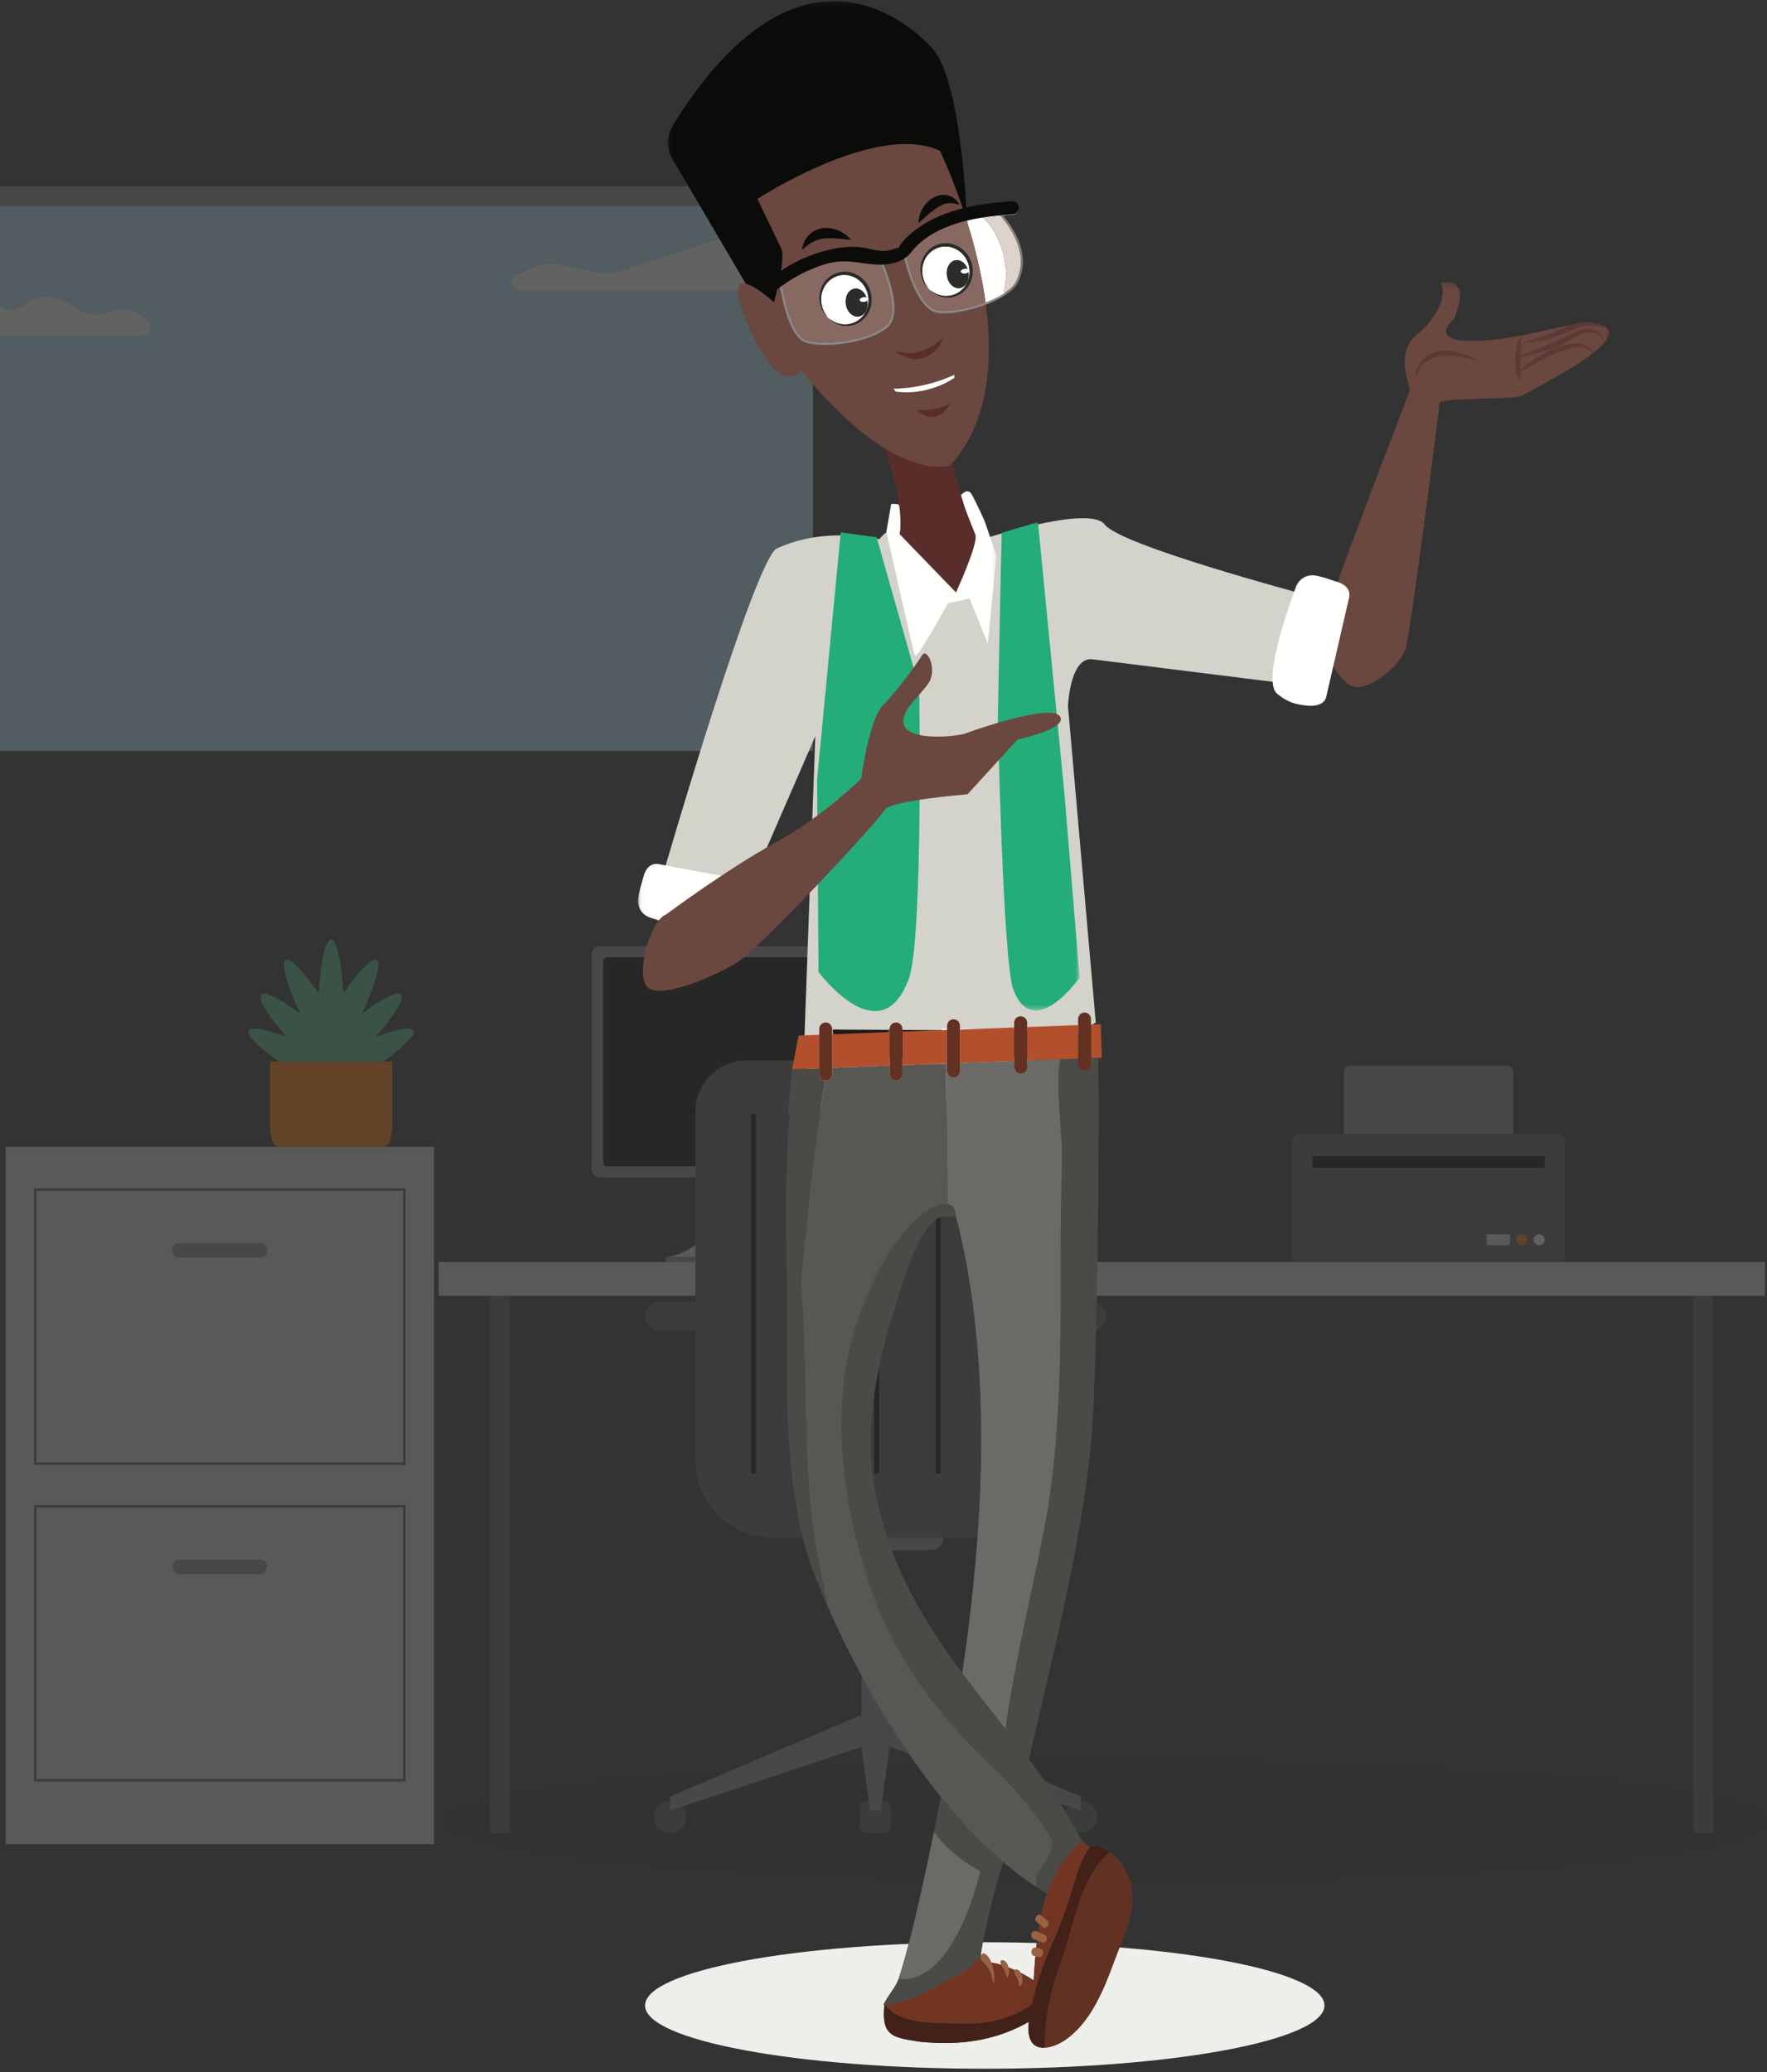 <svg xmlns="http://www.w3.org/2000/svg" xmlns:xlink="http://www.w3.org/1999/xlink" width="313" height="367" viewBox="0 0 313 367">
    <rect x="0" y="0" width="313" height="367" fill="#333333" stroke="none"/>
    <defs>
        <path id="a" d="M.29.21h145.793v312.72H.29z"/>
        <path id="c" d="M.022.03h78.22v86.507H.023z"/>
        <path id="e" d="M.103.211h58.204V116.26H.103z"/>
    </defs>
    <g fill="none" fill-rule="evenodd">
        <g opacity=".231" style="mix-blend-mode:luminosity">
            <path fill="#000" d="M196 333c-64.618 0-117-4.701-117-10.5S131.382 312 196 312c64.616 0 117 4.701 117 10.5S260.616 333 196 333" opacity=".083"/>
            <path fill="#B5E8F7" d="M0 133h144V36.448H0z"/>
            <path fill="#8F8F8F" d="M0 36.448h144V33H0z"/>
            <path fill="#FFF" d="M144 51.39H91.865c-1.374 0-1.786-1.928-.54-2.525l2.677-1.284a8.716 8.716 0 0 1 5.757-.634l5.405 1.262a8.701 8.701 0 0 0 4.671-.2l16.897-5.488c2.628-.854 5.496.005 7.274 2.178l1.44 1.76c1.045 1.277 2.754 1.741 4.274 1.16l4.28-1.637v5.409zM0 59.437h25.199c1.3 0 1.99-1.429 1.129-2.335l-.52-.546c-1.624-1.708-4.248-2.245-6.492-1.328a6.01 6.01 0 0 1-5.183-.313l-2.88-1.619a6 6 0 0 0-5.945.065L3.435 54.47a3.142 3.142 0 0 1-3.434-.168H0v5.135z"/>
            <g>
                <path fill="#D6D6D6" d="M77.69 229.504h234.942v-6.005H77.69z"/>
                <path fill="#595959" d="M86.797 324.623h3.523v-95.12h-3.523zM300.003 324.623h3.523v-95.12h-3.523z"/>
                <path fill="#D6D6D6" d="M138.694 207.559c0 14.497 10.336 15.07 10.336 15.07h-31.095s10.336-.573 10.336-15.07h10.423z"/>
                <path fill="#8F8F8F" d="M160.679 208.52h-54.393c-.822 0-1.49-.663-1.49-1.48v-37.98c0-.816.668-1.479 1.49-1.479h54.393c.822 0 1.489.663 1.489 1.48v37.98c0 .816-.667 1.478-1.49 1.478"/>
                <path fill="#000" d="M159.43 206.565h-51.895a.671.671 0 0 1-.674-.669v-35.692c0-.37.302-.669.674-.669h51.895c.372 0 .674.3.674.67v35.691c0 .37-.302.67-.674.67"/>
                <path fill="#8F8F8F" d="M117.935 223.514h31.095v-.884h-31.095z"/>
                <path fill="#595959" d="M277.184 223.499h-48.266v-21.404c0-.703.574-1.271 1.28-1.271h45.706c.707 0 1.28.568 1.28 1.271v21.404z"/>
                <path fill="#000" d="M232.486 206.832h41.13v-2.084h-41.13z"/>
                <path fill="#D6D6D6" d="M263.31 220.532h4.14v-1.935h-4.14z"/>
                <path fill="#FF7900" d="M268.585 219.565c0 .534.436.967.974.967a.97.97 0 0 0 .975-.967.97.97 0 0 0-.975-.968.971.971 0 0 0-.974.968"/>
                <path fill="#FFF" d="M271.668 219.565a.97.97 0 0 0 .974.967.97.97 0 0 0 .974-.967.97.97 0 0 0-.974-.968.97.97 0 0 0-.974.968"/>
                <path fill="#8F8F8F" d="M268.027 200.824h-29.951v-11.01c0-.604.494-1.094 1.102-1.094h27.747c.608 0 1.102.49 1.102 1.094v11.01z"/>
                <path fill="#595959" d="M156.634 324.623h-3.12c-.634 0-1.147-.51-1.147-1.138v-3.329c0-.629.513-1.138 1.147-1.138h3.12c.633 0 1.147.51 1.147 1.138v3.329c0 .629-.514 1.138-1.147 1.138"/>
                <path fill="#8F8F8F" d="M152.58 309.418h4.986V268.74h-4.985z"/>
                <path fill="#8F8F8F" d="M164.806 274.542h-19.464c-1.29 0-2.343-1.047-2.343-2.326 0-1.28 1.054-2.327 2.343-2.327h19.464a2.34 2.34 0 0 1 2.343 2.327 2.34 2.34 0 0 1-2.343 2.326"/>
                <path fill="#595959" d="M121.544 321.782c0 1.57-1.28 2.842-2.861 2.842a2.851 2.851 0 0 1-2.862-2.842 2.852 2.852 0 0 1 2.862-2.84 2.851 2.851 0 0 1 2.861 2.84M116.844 235.711h12.68c1.446 0 2.63-1.175 2.63-2.61 0-1.437-1.184-2.612-2.63-2.612h-12.68c-1.447 0-2.63 1.175-2.63 2.611 0 1.436 1.183 2.611 2.63 2.611M180.624 235.711h12.68c1.446 0 2.63-1.175 2.63-2.61 0-1.437-1.184-2.612-2.63-2.612h-12.68c-1.447 0-2.63 1.175-2.63 2.611 0 1.436 1.183 2.611 2.63 2.611"/>
                <path fill="#595959" d="M173.198 272.393H136.95c-7.603 0-13.767-6.119-13.767-13.667v-61.838c0-5.032 4.11-9.111 9.178-9.111h45.425c5.07 0 9.178 4.079 9.178 9.11v61.839c0 7.548-6.163 13.667-13.766 13.667"/>
                <path fill="#8F8F8F" d="M152.581 303.721l-33.898 14.464v2.478l33.898-11.245z"/>
                <path fill="#595959" d="M188.603 321.782a2.851 2.851 0 0 0 2.862 2.842 2.851 2.851 0 0 0 2.861-2.842 2.852 2.852 0 0 0-2.861-2.84 2.852 2.852 0 0 0-2.862 2.84"/>
                <path fill="#8F8F8F" d="M157.566 303.721l33.899 14.464v2.478l-33.899-11.245z"/>
                <path fill="#8F8F8F" d="M152.581 309.418l1.543 11.245h1.899l1.544-11.245z"/>
                <path fill="#000" d="M133.476 261.004c-.237 0-.428-.097-.428-.216v-63.34c0-.12.191-.217.428-.217s.429.096.429.216v63.341c0 .119-.192.216-.429.216M144.38 261.004c-.236 0-.428-.097-.428-.216v-63.34c0-.12.192-.217.429-.217.236 0 .428.096.428.216v63.341c0 .119-.192.216-.428.216M155.285 261.004c-.237 0-.428-.097-.428-.216v-63.34c0-.12.191-.217.428-.217s.428.096.428.216v63.341c0 .119-.191.216-.428.216M166.19 261.004c-.238 0-.43-.097-.43-.216v-63.34c0-.12.192-.217.43-.217.236 0 .428.096.428.216v63.341c0 .119-.192.216-.429.216M177.093 261.004c-.237 0-.428-.097-.428-.216v-63.34c0-.12.191-.217.428-.217s.428.096.428.216v63.341c0 .119-.191.216-.428.216"/>
            </g>
            <g>
                <path fill="#D6D6D6" d="M1.009 326.625h75.868V203.11H1.01z"/>
                <path fill="#595959" d="M6.472 259.002h64.943v-48.087H6.472v48.087zm-.447.447h65.836v-48.981H6.025v48.981z"/>
                <path fill="#8F8F8F" d="M46.055 222.74H31.816c-.714 0-1.3-.586-1.3-1.302 0-.716.586-1.302 1.3-1.302h14.239c.715 0 1.3.586 1.3 1.302 0 .716-.585 1.302-1.3 1.302"/>
                <path fill="#595959" d="M6.472 315.071h64.943v-48.088H6.472v48.088zm-.447.447h65.836v-48.982H6.025v48.982z"/>
                <path fill="#8F8F8F" d="M46.055 278.809H31.816c-.714 0-1.3-.586-1.3-1.302 0-.716.586-1.302 1.3-1.302h14.239c.715 0 1.3.586 1.3 1.302 0 .716-.585 1.302-1.3 1.302"/>
                <path fill="#FF7900" d="M47.815 188.002v11.025c0 1.118.17 2.195.484 3.21.162.523.658.873 1.205.873h18.28c.547 0 1.042-.35 1.204-.874.315-1.014.485-2.091.485-3.209v-11.025H47.815z"/>
                <path fill="#50BE87" d="M67.903 188.002c2.82-1.994 5.612-4.382 5.408-5.376-.21-1.017-3.462-.222-6.764 1.013 2.486-2.832 5.088-6.387 4.582-7.396-.513-1.02-3.964.996-7.033 3.275 1.727-3.671 3.56-8.608 2.703-9.449-.82-.807-3.71 2.572-5.98 5.84-.193-4.187-1-9.5-2.175-9.495-1.175-.005-1.982 5.308-2.175 9.495-2.27-3.268-5.16-6.647-5.981-5.84-.855.84.977 5.778 2.704 9.449-3.07-2.28-6.52-4.296-7.033-3.275-.506 1.01 2.095 4.564 4.582 7.396-3.302-1.235-6.555-2.03-6.764-1.013-.204.994 2.587 3.382 5.408 5.376h18.518z"/>
            </g>
        </g>
        <path fill="#EEEEEA" d="M174.435 366.384c-33.235 0-60.177-5.015-60.177-11.202 0-6.186 26.942-11.2 60.177-11.2s60.177 5.014 60.177 11.2c0 6.187-26.942 11.202-60.177 11.202"/>
        <g transform="translate(138.985 49.742)">
            <mask id="b" fill="#fff">
                <use xlink:href="#a"/>
            </mask>
            <path fill="#4A4A47" d="M45.63 291.478a3.915 3.915 0 0 0-.5-.465c-.082.467-.157.937-.226 1.41.354.14.656.296 1.087.466.78.311.444 1.73-.346 1.419-.297-.118-.62-.266-.935-.4-.053.44-.103.88-.148 1.324l.05.025c.23.042.458.083.686.146.807.232.465 1.651-.346 1.419a5.933 5.933 0 0 0-.528-.117 175.302 175.302 0 0 0-.235 3.103c-.034.402-.055.796-.083 1.198a17.13 17.13 0 0 0-1.13-.725c-.034-.016-.075-.04-.11-.055-.34-.205-.687-.386-1.033-.552v-.007c-.2-.355-.499-.607-.908-.576a.17.17 0 0 0-.152.087 13.143 13.143 0 0 0-1.13-.473h-.013a.524.524 0 0 0-.028-.142c-.153-.56-.61-1.253-1.178-1.111-.104.031-.153.134-.166.26-.014.205.055.378.152.552-.333-.103-.63-.19-.887-.26a27.837 27.837 0 0 1-.922-.166c-.235-.615-.568-1.143-1.047-1.481-.443-.323-.859.118-.859.583h-.007c.603-4.8 2.273-10.915 3.985-16.974a53.76 53.76 0 0 0 4.775 3.695c.36.26.72.497 1.102.733.63.426 1.289.828 1.933 1.206a32.406 32.406 0 0 0-1.06 3.89c.424.285.772.55 1.123.948.589.674-.326 1.715-.915 1.04zm-14.164-44.894c-6.93-9.315-12.966-19.236-15.565-32.617-1.621-9.937 0-20.229 2.91-29.796 1.518-4.483 4.166-16.083 8.76-18.416h.014a7.706 7.706 0 0 1 2.827.07c4.769 18.717 5.163 39.884 3.597 58.804-.575 7.274-1.455 14.626-2.543 21.955zm29.39 35.982c-.617-1.616-1.781-3.247-3.195-4.263-1.15-.867-2.453-1.324-3.749-1.072l-.015.016c-.382-.326-.942-.624-1.198-1.01-.312-.448-.61-.921-.887-1.41-.658-1.111-1.247-2.308-1.947-3.483a119.097 119.097 0 0 0-3.562-5.327c-.991-1.41-2.017-2.79-3.042-4.161 1.885-8.259 3.894-16.604 5.731-24.957 2.384-10.828 4.428-21.687 5.398-32.499.943-11.742 1.435-55.013 1.15-66.793l.638-.016a543.764 543.764 0 0 0-.194-5.927l-1.712.056v-.883c0-1.67-2.286-1.67-2.286 0v.977l-2.994.11-6.036.229v-.859a1.152 1.152 0 0 0-2.294 0v.937l-5.357.198-4.241.165v-.551c0-1.68-2.287-1.68-2.287 0v.622l-5.1.19-2.8.101v-.354c0-1.678-2.287-1.678-2.287 0v.442l-2.017.07-5.488.229-2.585.087h-.083v-.828c0-1.678-2.287-1.678-2.287 0v.922l-3.645.142a514.07 514.07 0 0 1-1.158 5.958c-.242 2.592-.485 5.177-.734 7.77l.367.039c-1.005 10.402-.582 22.301-.582 32.325 0 6.998-.132 14.997.256 22.964.479 9.614 1.733 19.22 4.914 27.061a141.249 141.249 0 0 0 2.093 4.98 155.11 155.11 0 0 0 2.924 6.304c4.622 9.418 10.457 19.142 17.138 27.424-.402 2.073-.818 4.13-1.247 6.179a569.534 569.534 0 0 1-1.99 9.37c-1.233 5.602-2.55 11.323-4.268 16.658-.478 1.521-2.107 3.224-2.682 4.665.054-.004.11-.015.165-.02l-.006.06c-.596 5.611 1.664 5.745 6.542 6.486 5.926.543 12.419.165 18.863-3.46.07-.032.132-.07.18-.102-.006.118-.02.22-.034.339-.284 3.294 1.088 4.373 2.862 4.255 1.2-.063 2.592-.662 3.777-1.49 4.359-3.112 6.632-8.644 8.573-13.98 1.773-4.767 4.531-9.74 2.418-14.885z" mask="url(#b)"/>
            <path fill="#6A473F" d="M120.848 10.637c10.539.198 19.904-4.62 24.245-2.654 5.422 2.455-13.106 11.487-14.632 12.435-.957.594-14.396.273-14.447 1.176-.05.903-5.047 40.193-5.97 43.416-.923 3.222-6.725 7.831-9.403 6.822-2.678-1.01-5.657-6.763-5.365-10.113.293-3.349 15.127-41.155 15.408-42.218.281-1.064-2.865-6.614 1.423-10.087 1.834-1.485 5.522-5.54 4.157-9.09 0 0 5.425-1.451 2.477 6.04-.265.673-.961.944-1.365 1.778-.895 1.848 1.378 2.456 3.472 2.495" mask="url(#b)"/>
        </g>
        <path fill="#5D3835" d="M261.846 63.853l-1.118-.252c-.71-.16-1.72-.408-2.926-.55-1.201-.143-2.62-.127-4 .403-.681.264-1.347.65-1.882 1.215-.534.554-.956 1.283-1.027 2.12 0 0-.027-.09-.048-.272a2.747 2.747 0 0 1 .03-.81c.115-.694.594-1.729 1.673-2.507 1.057-.785 2.643-1.243 4.325-1.08 1.686.15 3.355.852 4.973 1.733M282.228 62.931s-.03-.118-.13-.314a1.963 1.963 0 0 0-.624-.693 2.59 2.59 0 0 0-1.345-.461c-.559-.043-1.2.06-1.905.248a23.803 23.803 0 0 0-4.694 1.799c-.831.413-1.635.917-2.507 1.436-.867.506-1.849.993-2.9 1.078l.317-.122c.205-.084.498-.223.85-.433.717-.407 1.58-1.187 2.8-2.062a15.128 15.128 0 0 1 4.742-2.186c.944-.23 1.97-.486 3.09-.35.55.071 1.11.28 1.541.647.433.356.746.878.765 1.413"/>
        <path fill="#5D3835" d="M284.025 60.59c-.022.026.018-.604-.684-1.173-.338-.276-.848-.505-1.447-.567-.59-.062-1.277.108-1.982.432-.71.318-1.442.804-2.3 1.256-.852.453-1.786.86-2.774 1.208-1.975.709-4.141 1.195-6.323 1.683 0 0 .452-.228 1.285-.585.832-.361 2.052-.836 3.533-1.418 1.49-.586 3.192-1.288 5.023-2.295.934-.472 2.048-1.004 3.31-.876.616.076 1.205.33 1.665.742.462.4.767 1.01.694 1.593"/>
        <path fill="#5D3835" d="M284.792 58.44l-.302-.183a4.547 4.547 0 0 0-.91-.376c-.807-.244-2.045-.322-3.45.038-1.417.34-2.97 1.145-4.81 1.797-1.855.641-3.912.93-5.971 1.093 0 0 .442-.156 1.24-.406.797-.254 1.955-.59 3.328-1.074a34.812 34.812 0 0 0 2.203-.88c.79-.337 1.648-.71 2.604-.998.948-.29 2.026-.472 3.115-.36 1.081.103 2.207.532 2.953 1.349"/>
        <path fill="#5D3835" d="M269.418 67.644l-.1-.163a4.275 4.275 0 0 1-.259-.478 6.733 6.733 0 0 1-.552-1.876c-.118-.804-.122-1.757.012-2.75a14.64 14.64 0 0 1 .288-1.512c.051-.236.142-.578.32-.815.09-.125.199-.246.35-.329a.48.48 0 0 1 .49.006c.001.005-.075-.02-.197.013-.124.034-.244.16-.309.352-.068.192-.101.429-.081.713.01.307.013.655.008 1.034-.007.76-.055 1.645-.088 2.61-.028.968-.053 2.017.118 3.195"/>
        <path fill="#D3D3CC" d="M173.117 95.79s19.817-6.577 22.564-2.896c2.745 3.682 35.178 12.316 35.178 12.316l-2.972 15.85-34.34-4.293c-3.2-.4-4.15 5.018-4.372 8.235l4.928 56.088-45.053 27.252-6.69-20.716 2.058-57.244-11.6 26.682-15.046-3.291s15.941-54.858 19.847-56.644c6.322-2.893 12.864-2.592 18.156-1.637 0 0 1.082-1.379 1.557-1.28 4.594.963 7.941 3.835 9.118 3.566 2.591-.593 6.667-1.989 6.667-1.989"/>
        <path fill="#1C1A19" d="M185.43 182.557l-37.923-.218.358 4.774 37.134.103.431-4.659"/>
        <path fill="#FFFFFE" d="M175.295 187.35l-8.13-.057a.461.461 0 0 1-.458-.464l.03-4.211a.46.46 0 0 1 .463-.457l8.13.056c.255.002.46.21.459.464l-.03 4.211a.461.461 0 0 1-.464.458"/>
        <path fill="#525350" d="M182.88 187.327l-1.663-.012.034-4.807 1.662.012-.033 4.807M158.945 187.149l-1.663-.012.034-4.806 1.663.011-.034 4.807"/>
        <path fill="#24AC79" d="M148.924 94.285l-4.19 43.831.259 34.025s10.897 14.695 15.974 1.266c2.597-6.871 1.849-51.673 1.849-51.673l-7.533-26.58-6.36-.87"/>
        <g transform="translate(113 92.431)">
            <mask id="d" fill="#fff">
                <use xlink:href="#c"/>
            </mask>
            <path fill="#24AC79" d="M64.44 1.946l-.154 6.375-.536 26.48s.906 43.264 2.751 48.046c3.633 9.411 11.742-2.146 11.742-2.146l-2.729-32.93L70.858.03l-6.419 1.915" mask="url(#d)"/>
            <path fill="#FFFFFE" d="M3.832 60.636l17.631 3.291c1.364.301 1.725 1.897 1.646 3.292-.11 1.93-.408 3.47-1.88 5.407-1.98 2.604-13.793-.84-19.066-2.542a3.12 3.12 0 0 1-2.117-3.5c.269-1.553.532-2.272.965-3.832.405-1.461 1.34-2.442 2.821-2.116" mask="url(#d)"/>
        </g>
        <path fill="#FFFFFE" d="M238.94 105.988l-4.03 17.477c-.358 1.35-1.967 1.644-3.357 1.506-1.923-.192-3.45-.554-5.323-2.107-2.519-2.087 1.419-13.745 3.34-18.941a3.12 3.12 0 0 1 3.587-1.968c1.54.334 2.247.627 3.788 1.125 1.443.467 2.384 1.442 1.995 2.908"/>
        <g transform="translate(118.197)">
            <mask id="f" fill="#fff">
                <use xlink:href="#e"/>
            </mask>
            <path fill="#FFFFFE" d="M38.815 94.165l.851-4.896s1.357-.206 1.627.425 9.844 15.228 9.844 15.228 3.644-9.271 3.416-10.263l-2.681-6.782s1.234-1.684 2.021-.365c.788 1.32 2.327 4.779 2.327 4.779l2.087 6.131-1.534 15.524-3.214-7.927-3.796.786s-5.6 10.056-5.869 9.425c-.27-.631-5.08-22.065-5.08-22.065" mask="url(#f)"/>
            <path fill="#0B0B09" d="M53.182 41.63s-.61-26.993-6.32-33.152C41.305 2.483 22.255-12.174.94 22.298a5.627 5.627 0 0 0-.055 5.813l19.428 33.016 32.87-19.497" mask="url(#f)"/>
        </g>
        <path fill="#592E2A" d="M167.567 77.357s2.922 12.988 5.183 17.302c.705 1.345-3.416 10.263-3.416 10.263l-9.99-10.329s1.443-5.3-4.166-19.284c0 0 8.1 12.275 12.39 2.048"/>
        <path fill="#6A473F" d="M166.51 26.713s18.171 37.642 1.847 55.715c0 0-9.896 3.603-26.459-16.887 0 0-3.723 5.907-9.715-8.756-5.127-12.544 4.914-3.255 4.914-3.255s2.172-7.614 1.296-9.493c-.877-1.88-4.239-8.805-4.239-8.805s21.158-13.792 32.355-8.52"/>
        <path fill="#0B0B09" d="M169.965 36.258s-.314-.062-.78-.19c-.234-.063-.53-.053-.825-.103-.31.037-.63.026-.958.14-1.302.316-2.82 1.756-4.706 3.406 0 0-.02-.302.08-.823a5.7 5.7 0 0 1 .83-2.048c.512-.766 1.354-1.694 2.74-2.023.173-.034.347-.064.522-.089.175-.021.364.004.544.012.366 0 .72.14 1.055.273.334.133.61.394.88.603.238.265.44.559.618.842M142.055 44.263s.044-.32.198-.896a4.274 4.274 0 0 1 1.439-2.105c.876-.725 2.31-1.066 3.627-.8 1.324.249 2.544.976 3.437 2.022l-.867-.09c-.536-.053-1.283-.137-2.12-.179-.845-.037-1.744-.028-2.65.2-.245.026-.447.161-.705.23-.242.097-.471.247-.75.37-.233.179-.507.347-.784.548-.249.222-.523.453-.825.7"/>
        <path fill="#592E2A" d="M167.129 59.713s-3.14 3.445-7.301 2.71c-2.871-.508 1.025 1.04 1.888 1.147 1.659.207 4.354-.746 5.413-3.857"/>
        <path fill="#FFFFFE" d="M164.575 51.239a4.772 4.772 0 0 1-1.248-2.248c-.599-2.477.833-4.94 3.197-5.502 2.365-.561 4.767.992 5.365 3.468.598 2.478-.833 4.94-3.198 5.502-1.519.361-3.054-.151-4.116-1.22"/>
        <path fill="#0B0B09" d="M164.609 51.206s.154.153.481.39c.327.232.845.544 1.574.713a4.072 4.072 0 0 0 2.603-.248c.933-.403 1.817-1.268 2.23-2.453.42-1.17.32-2.648-.428-3.869-.726-1.219-2.165-2.13-3.731-2.073-1.567.016-3.104 1.11-3.683 2.698-.609 1.567-.261 3.53.954 4.842 0 0-.156-.127-.406-.416a4.666 4.666 0 0 1-.843-1.447 4.917 4.917 0 0 1-.182-2.662c.223-1.028.86-2.184 2.028-2.914 1.144-.724 2.821-.941 4.284-.226.733.333 1.38.894 1.883 1.58.48.7.824 1.536.898 2.429a4.877 4.877 0 0 1-.483 2.655c-.417.826-1.09 1.553-1.94 1.987-.84.45-1.845.594-2.787.411a4.45 4.45 0 0 1-2.452-1.397"/>
        <path fill="#0B0B09" d="M167.735 48.82c.192 1.365 1.203 2.353 2.259 2.206 1.055-.146 1.755-1.372 1.563-2.736-.192-1.365-1.203-2.353-2.258-2.207-1.056.147-1.756 1.372-1.564 2.737"/>
        <path fill="#FFFFFE" d="M170.202 48.118c.032.222.389.356.797.3.41-.057.716-.283.684-.506-.031-.222-.388-.356-.797-.3-.409.057-.715.283-.684.506M146.67 56.274a4.768 4.768 0 0 1-1.25-2.248c-.598-2.477.834-4.94 3.198-5.502 2.364-.561 4.766.992 5.365 3.469.598 2.477-.834 4.94-3.198 5.502-1.52.36-3.054-.152-4.116-1.221"/>
        <path fill="#0B0B09" d="M146.702 56.24s.155.154.482.391c.327.232.845.545 1.573.713a4.07 4.07 0 0 0 2.603-.248c.934-.403 1.818-1.268 2.231-2.452.42-1.17.32-2.649-.428-3.87-.727-1.219-2.166-2.13-3.732-2.072-1.566.016-3.103 1.11-3.683 2.698-.609 1.567-.26 3.53.954 4.84 0 0-.156-.126-.406-.415a4.662 4.662 0 0 1-.842-1.447 4.917 4.917 0 0 1-.183-2.662c.224-1.028.86-2.184 2.029-2.913 1.144-.724 2.82-.942 4.283-.227.734.333 1.38.894 1.884 1.58.48.701.823 1.537.897 2.429a4.872 4.872 0 0 1-.482 2.655c-.418.826-1.09 1.554-1.94 1.987-.841.45-1.845.594-2.787.412a4.45 4.45 0 0 1-2.453-1.398"/>
        <path fill="#0B0B09" d="M149.829 53.855c.192 1.365 1.203 2.353 2.258 2.206 1.056-.146 1.756-1.371 1.564-2.736-.192-1.365-1.203-2.353-2.259-2.207-1.055.147-1.755 1.372-1.563 2.737"/>
        <path fill="#FFFFFE" d="M152.296 53.153c.031.222.388.356.797.3.409-.057.715-.283.684-.506-.032-.222-.388-.356-.797-.3-.41.057-.715.283-.684.506M169.026 66.389a27.141 27.141 0 0 1-8.305 2.303c-.944.099-1.768.143-2.457.154.03.036.058.075.089.11l.34.4c1.104.138 2.208.16 3.257.059a16.271 16.271 0 0 0 4.928-1.297c.872-.391 1.592-.811 2.184-1.205-.01-.175-.025-.35-.036-.524"/>
        <path fill="#592E2A" d="M168.654 71.242s-1.402 1.743-1.879 2.051a3.69 3.69 0 0 1-1.836.575c-.713.028-2.05-.698-2.648-1.19 0 0 4.367.093 6.363-1.436"/>
        <path fill="#7C7D7A" d="M138.16 49.774l-.183.024c0 .005.316 2.402 1.045 4.952.364 1.275.83 2.588 1.419 3.666.589 1.075 1.296 1.927 2.186 2.244.906.319 2.14.466 3.533.467 1.908 0 4.108-.281 6.123-.817 2.015-.536 3.844-1.322 5.013-2.362.87-.778 1.17-2 1.171-3.35 0-1.903-.598-4.096-1.191-5.823a32.335 32.335 0 0 0-1.19-2.986l-.027-.058-.057-.028c-.019-.01-1.874-.93-5-.93-3.2 0-7.728.968-12.952 4.851l-.088.066.015.108.184-.024.11.148c5.167-3.838 9.606-4.777 12.731-4.778 1.526 0 2.739.225 3.569.449.414.112.733.224.947.307.107.041.187.075.24.1l.06.027.018.008.083-.166-.168.079s.036.076.1.219a33.7 33.7 0 0 1 1.293 3.388c.506 1.583.953 3.445.952 5.042 0 1.302-.296 2.408-1.047 3.074-1.093.976-2.88 1.756-4.862 2.28-1.98.528-4.156.804-6.027.804-1.365 0-2.57-.148-3.41-.445-.742-.257-1.417-1.03-1.984-2.072-.851-1.558-1.461-3.687-1.853-5.419a41.14 41.14 0 0 1-.535-2.835 14.118 14.118 0 0 1-.033-.235l-.184.025.11.148-.11-.148M176.432 37.106l-.126.137.05.046a17.658 17.658 0 0 1 2.423 2.977c1.057 1.63 2.045 3.778 2.044 6.075a7.693 7.693 0 0 1-.883 3.591c-.345.669-1.046 1.343-1.974 1.964-2.785 1.87-7.594 3.257-10.774 3.253-.303 0-.591-.012-.86-.037-.958-.09-1.823-.742-2.58-1.71-1.133-1.448-1.995-3.573-2.566-5.331a34.522 34.522 0 0 1-.802-2.904c-.036-.158-.053-.243-.053-.243l-.182.037.16.095.01-.018c.247-.392 4.562-7.1 16.124-7.746l-.01-.186-.127.137.126-.137-.01-.185c-6.042.336-10.15 2.315-12.746 4.214-2.595 1.899-3.677 3.716-3.686 3.731l-.037.062.014.07c.002.006.51 2.5 1.542 5.054.517 1.277 1.163 2.57 1.951 3.58.788 1.006 1.726 1.742 2.836 1.849.283.027.583.04.896.04 2.187-.001 5.058-.623 7.584-1.603 1.262-.49 2.437-1.071 3.396-1.713.958-.643 1.704-1.345 2.097-2.101a8.066 8.066 0 0 0 .925-3.763c-.002-2.566-1.165-4.904-2.32-6.603-1.156-1.7-2.31-2.762-2.316-2.768l-.058-.054-.078.005.01.185"/>
        <path fill="#876961" d="M146.152 60.755c-1.361 0-2.563-.149-3.401-.445-.743-.257-1.418-1.03-1.985-2.072-.851-1.558-1.461-3.687-1.853-5.419a41.14 41.14 0 0 1-.431-2.186l-.001-.007c2.513-1.824 5.427-3.267 8.403-4.038a9.99 9.99 0 0 1 2.532-.303c1.118 0 2.217.146 3.306.292 1.09.147 2.169.293 3.246.293.062 0 .124 0 .186-.002a34 34 0 0 1 .99 2.687c.506 1.583.953 3.445.952 5.042 0 1.302-.296 2.408-1.047 3.074-1.093.976-2.88 1.756-4.862 2.28-1.98.527-4.154.804-6.025.804h-.01m1.302-3.846a4.358 4.358 0 0 0 1.701.73c.265.051.536.076.806.076.689 0 1.377-.165 1.98-.488.852-.433 1.523-1.16 1.94-1.987a4.872 4.872 0 0 0 .483-2.655c-.074-.892-.417-1.728-.897-2.429-.503-.686-1.15-1.247-1.884-1.58a4.363 4.363 0 0 0-1.922-.44c-.868 0-1.703.25-2.361.667-1.168.73-1.805 1.885-2.029 2.913a4.917 4.917 0 0 0 .183 2.662c.192.523.433.916.646 1.202a4.729 4.729 0 0 0 1.354 1.329"/>
        <path fill="#FFFFFE" d="M149.696 57.453a4.07 4.07 0 0 1-.939-.109 4.422 4.422 0 0 1-1.573-.713c-.327-.237-.482-.39-.482-.39.225.249.477.473.752.668a4.642 4.642 0 0 1-1.354-1.33c.07.093.136.175.196.246.25.29.406.416.406.416-1.215-1.312-1.563-3.274-.954-4.841.58-1.589 2.117-2.682 3.683-2.698.047-.002.093-.003.14-.003 1.511 0 2.887.893 3.592 2.075.748 1.221.847 2.7.428 3.87-.413 1.184-1.297 2.05-2.23 2.452a4.026 4.026 0 0 1-1.665.357m1.905-6.349c-.07 0-.139.005-.209.014-1.055.147-1.755 1.372-1.563 2.737.18 1.275 1.073 2.22 2.05 2.22.069 0 .138-.004.208-.014 1.056-.146 1.756-1.371 1.564-2.736a3.388 3.388 0 0 0-.014-.092c.1-.085.154-.186.14-.286-.017-.118-.125-.211-.285-.264-.339-.938-1.087-1.579-1.891-1.579"/>
        <path fill="#2B2C2A" d="M149.96 57.715c-.27 0-.54-.025-.805-.076a4.358 4.358 0 0 1-1.701-.73 4.544 4.544 0 0 1-.752-.668s.155.153.482.39c.327.232.845.545 1.573.713a4.07 4.07 0 0 0 2.603-.248c.934-.403 1.818-1.268 2.231-2.452.42-1.17.32-2.649-.428-3.87-.705-1.182-2.081-2.075-3.593-2.075-.046 0-.092 0-.139.003-1.566.016-3.103 1.11-3.683 2.698-.609 1.567-.26 3.53.954 4.84 0 0-.156-.126-.406-.415a4.697 4.697 0 0 1-.842-1.447 4.917 4.917 0 0 1-.183-2.662c.224-1.028.86-2.184 2.029-2.913a4.465 4.465 0 0 1 2.361-.666c.642 0 1.301.135 1.922.44.734.332 1.38.893 1.884 1.579.48.701.823 1.537.897 2.429a4.872 4.872 0 0 1-.482 2.655c-.418.826-1.09 1.554-1.94 1.987a4.216 4.216 0 0 1-1.981.488"/>
        <path fill="#2B2C2A" d="M151.879 56.076c-.977 0-1.87-.946-2.05-2.22-.192-1.366.508-2.59 1.563-2.738.07-.01.14-.014.209-.014.804 0 1.552.641 1.891 1.58a1.04 1.04 0 0 0-.327-.05c-.06 0-.122.005-.185.014-.41.056-.715.282-.684.505.027.188.285.313.612.313.06 0 .122-.004.185-.013.226-.032.42-.114.544-.22l.014.092c.192 1.365-.508 2.59-1.564 2.736-.07.01-.139.015-.208.015"/>
        <path fill="#FFFFFE" d="M152.908 53.466c-.327 0-.585-.125-.612-.313-.031-.223.275-.449.684-.505.063-.01.125-.013.185-.013.121 0 .233.017.327.048.16.053.268.146.285.264.014.1-.04.2-.14.286a1.083 1.083 0 0 1-.544.22 1.335 1.335 0 0 1-.185.013"/>
        <path fill="#92938F" d="M146.16 60.941c-1.379 0-2.599-.148-3.471-.455-2.623-.923-3.953-7.273-4.376-9.737l.168-.123v.007c.094.55.236 1.32.432 2.186.392 1.732 1.002 3.86 1.853 5.419.567 1.041 1.242 1.815 1.985 2.072.838.296 2.04.445 3.401.445h.01c1.87 0 4.045-.277 6.025-.803 1.982-.525 3.769-1.305 4.862-2.281.75-.666 1.047-1.772 1.047-3.074 0-1.597-.446-3.46-.952-5.042a34 34 0 0 0-.99-2.687c.066-.001.132-.002.199-.005 1.016 2.453 3.284 8.75.82 10.947-2.263 2.015-7.234 3.131-11.013 3.131"/>
        <path fill="#FFFFFE" d="M174.58 53.596c-.707-5.165-1.97-10.134-3.288-14.363l-.008-.178a36.035 36.035 0 0 1 2.728-.54 8.778 8.778 0 0 1 1.92 2.233c1.942 3.212 2.76 7.114 1.918 10.783.028.128.059.255.089.383-.94.627-2.105 1.199-3.36 1.682"/>
        <path fill="#2B2C2A" d="M171.31 39.296l-.071-.227.06-.014.011.24"/>
        <path fill="#876961" d="M167.205 55.15h-.013c-.303 0-.591-.013-.86-.038-.958-.09-1.823-.742-2.58-1.71-1.133-1.448-1.995-3.573-2.566-5.331a34.522 34.522 0 0 1-.706-2.492c.807-.637 1.271-1.474 2.154-2.284 2.375-2.18 5.414-3.456 8.605-4.23l.053.168c1.319 4.229 2.581 9.198 3.288 14.363-2.466.948-5.274 1.553-7.375 1.553m-1.847-3.277a4.355 4.355 0 0 0 2.51.808c.688 0 1.376-.165 1.98-.488.85-.434 1.523-1.16 1.94-1.987a4.877 4.877 0 0 0 .483-2.655c-.074-.893-.418-1.728-.898-2.43-.503-.685-1.15-1.246-1.883-1.579a4.361 4.361 0 0 0-1.922-.44c-.869 0-1.703.25-2.362.666-1.168.73-1.805 1.886-2.028 2.914a4.917 4.917 0 0 0 .182 2.662c.192.522.433.915.647 1.2a4.688 4.688 0 0 0 1.351 1.33"/>
        <path fill="#FFFFFE" d="M167.602 52.418c-.339 0-.656-.041-.938-.109a4.422 4.422 0 0 1-1.574-.713c-.327-.237-.481-.39-.481-.39.223.248.475.472.75.666a4.606 4.606 0 0 1-1.352-1.328c.069.093.135.174.196.246.25.29.406.416.406.416-1.215-1.312-1.563-3.275-.954-4.842.58-1.588 2.116-2.682 3.683-2.698a4.35 4.35 0 0 1 .138-.003c1.512 0 2.888.893 3.593 2.076.748 1.221.848 2.699.429 3.87-.414 1.184-1.298 2.05-2.231 2.452a4.026 4.026 0 0 1-1.665.357m1.905-6.35c-.07 0-.138.006-.208.015-1.056.147-1.756 1.372-1.564 2.737.18 1.275 1.073 2.22 2.05 2.22.07 0 .139-.004.209-.014 1.055-.146 1.755-1.372 1.563-2.736a2.48 2.48 0 0 0-.014-.092c.1-.086.154-.186.14-.286-.017-.118-.125-.211-.284-.264-.34-.938-1.088-1.58-1.892-1.58"/>
        <path fill="#2B2C2A" d="M167.867 52.68a4.355 4.355 0 0 1-2.509-.808 4.524 4.524 0 0 1-.75-.666s.155.153.482.39c.327.232.845.544 1.574.713a4.066 4.066 0 0 0 2.603-.248c.933-.403 1.817-1.268 2.23-2.453.42-1.17.32-2.648-.428-3.869-.705-1.183-2.08-2.076-3.593-2.076a4.35 4.35 0 0 0-.138.003c-1.567.016-3.104 1.11-3.683 2.698-.609 1.567-.261 3.53.954 4.842 0 0-.156-.127-.406-.416a4.705 4.705 0 0 1-.843-1.447 4.917 4.917 0 0 1-.182-2.662c.223-1.028.86-2.184 2.028-2.914a4.465 4.465 0 0 1 2.362-.665c.64 0 1.3.135 1.922.44.733.332 1.38.893 1.883 1.579.48.7.824 1.536.898 2.429a4.877 4.877 0 0 1-.483 2.655c-.417.826-1.09 1.553-1.94 1.987a4.216 4.216 0 0 1-1.98.488"/>
        <path fill="#2B2C2A" d="M169.785 51.04c-.977 0-1.87-.945-2.05-2.22-.192-1.365.508-2.59 1.564-2.737.07-.01.139-.014.208-.014.804 0 1.552.641 1.892 1.579a1.052 1.052 0 0 0-.327-.049c-.06 0-.123.005-.186.013-.409.057-.715.283-.684.506.027.187.286.313.612.313.06 0 .122-.005.185-.013.226-.032.42-.115.544-.22l.014.092c.192 1.364-.508 2.59-1.563 2.736-.07.01-.14.015-.209.015"/>
        <path fill="#FFFFFE" d="M170.814 48.43c-.326 0-.585-.125-.612-.312-.03-.223.275-.45.684-.506.063-.008.125-.013.186-.013.12 0 .232.018.327.049.159.053.267.146.284.264.014.1-.04.2-.14.286a1.083 1.083 0 0 1-.544.22 1.33 1.33 0 0 1-.185.013"/>
        <path fill="#92938F" d="M167.192 55.335c-.308 0-.602-.013-.878-.039-3.445-.325-5.43-7.284-5.995-9.596.055-.04.109-.08.161-.121.02.08.04.165.064.257.142.568.356 1.355.642 2.235.57 1.758 1.433 3.883 2.567 5.332.756.967 1.62 1.62 2.578 1.709.27.025.558.037.861.037h.013c2.1 0 4.91-.605 7.375-1.553 1.254-.483 2.42-1.055 3.359-1.682.015.065.03.13.043.194-2.84 1.867-7.593 3.227-10.79 3.227m13.76-8.043c.422-3.901-2.142-7.447-3.589-9.106l.08-.007c1.469 1.705 3.97 5.24 3.51 9.113"/>
        <path fill="#0B0B09" d="M137.27 51.56c2.764-2.263 6.147-4.073 9.614-4.972 2.008-.52 3.939-.266 5.838-.01 2.366.317 4.684.634 7.045-.546 1.306-.653 1.755-1.716 2.867-2.737 4.392-4.03 11.054-4.973 16.746-5.356 1.49-.1 1.377-2.392-.114-2.292-5.721.384-11.836 1.34-16.624 4.716-1.117.788-2.15 1.703-3.002 2.77-.207.258-.378.7-.628.912-.323.273-.05.104.154-.065.185-.154.313-.308-.125-.127-2.094.87-3.236.648-5.261.166-2.474-.588-5.196-.252-7.622.39-3.645.965-7.263 2.859-10.173 5.24-1.139.932.132 2.854 1.285 1.91"/>
        <path fill="#DED2CB" d="M177.67 38.158l-.07-.08a80.924 80.924 0 0 1 1.78-.139c.63-.042.974-.477 1.048-.957-.044.513-.39.999-1.058 1.044-.558.037-1.127.081-1.7.132"/>
        <path fill="#6E6864" d="M177.997 52.173l-.015-.065c.986-.648 1.742-1.356 2.123-2.09.474-.914.74-1.83.847-2.726a7.901 7.901 0 0 1-.857 2.812c-.378.728-1.125 1.428-2.098 2.07m-.554-13.995c-.023-.028-.047-.054-.07-.08l.228-.021.068.08-.226.02"/>
        <path fill="#DED2CC" d="M177.939 51.914l-.09-.383c.842-3.669.025-7.57-1.917-10.783a8.778 8.778 0 0 0-1.92-2.234c1.05-.167 2.1-.294 3.133-.394a18.306 18.306 0 0 1 1.634 2.146c1.057 1.63 2.045 3.778 2.044 6.075a7.693 7.693 0 0 1-.883 3.591c-.345.669-1.046 1.343-1.974 1.964l-.027.018"/>
        <path fill="#817B77" d="M177.982 52.108a12.068 12.068 0 0 0-.043-.194l.027-.018c.928-.62 1.629-1.295 1.974-1.964a7.693 7.693 0 0 0 .883-3.59c0-2.298-.987-4.445-2.044-6.076a18.306 18.306 0 0 0-1.634-2.146l.228-.022.07.08-.08.008c1.447 1.66 4.011 5.205 3.59 9.106a7.906 7.906 0 0 1-.848 2.726c-.381.734-1.137 1.442-2.123 2.09"/>
        <path fill="#0B0B09" d="M174.012 38.514a3.835 3.835 0 0 0-.045-.036c-.225-.69-.447-1.379-.663-2.067 1.985-.342 3.99-.546 5.952-.677.032-.003.063-.004.094-.004.758 0 1.13.645 1.078 1.252-.074.48-.418.915-1.048.957-.584.04-1.178.085-1.78.139l-.227.02-.228.022c-1.033.1-2.083.227-3.133.394"/>
        <path fill="#6A473F" d="M117.94 161.99s10.8-8.03 19.384-12.737c8.584-4.708 15.23-11.354 15.23-11.354s1.384-10.523 3.876-13.015c2.493-2.492 6.092-7.476 6.923-8.86.83-1.385 2.77 2.492 1.108 4.984s-5.538 5.261-4.154 7.753c1.385 2.492 9.415 1.662 10.8 1.108 1.384-.554 14.953-5.261 16.614-3.046 1.661 2.215-7.476 4.153-7.476 4.153l-8.862 9.692s-13.845 1.108-14.676 2.77c-.83 1.66-22.152 24.644-26.306 27.136-4.153 2.492-14.192 6.813-15.957 3.96-1.765-2.852 1.004-11.713 3.496-12.544"/>
        <path fill="#525350" d="M167.928 350.551c-2.209 1.39-6.283 3.472-9.75 4.268 3.558-.533 7.301-2.726 9.75-4.268M149.93 241.518c1.053-5.81 4.937-16.648 10.103-23.109-5.582 5.634-8.945 16.72-10.102 23.109M164.835 214.107c.74-.408 1.566-.743 2.305-.835-.79-.069-1.56.231-2.305.835"/>
        <path fill="#633121" d="M199.84 332.308c-.616-1.616-1.78-3.247-3.194-4.263-5.156 3.798-6.438 13.12-8.551 18.905-1.94 5.65-3.022 9.81-3.022 15.697v.016c1.199-.063 2.592-.662 3.776-1.49 4.36-3.112 6.633-8.644 8.573-13.979 1.774-4.768 4.532-9.74 2.419-14.886"/>
        <path fill="#B24F2D" d="M194.511 187.349h.014l.638-.016a543.764 543.764 0 0 0-.194-5.927l-1.712.056v5.934l1.254-.047"/>
        <path fill="#4A4A47" d="M193.257 187.396v.969c0 1.67-2.287 1.67-2.287 0v-.883l-.908.024-1.92.079-.346.015c-.956 5.24.492 13.176.299 18.606-.216 7.108-.216 14.216-.216 21.34 0 13.727-.221 27.952-2.591 41.427-2.301 12.42-5.434 24.595-7.193 37.227a349.535 349.535 0 0 1 4.15 5.398c1.885-8.259 3.895-16.604 5.732-24.957 2.383-10.828 4.428-21.687 5.398-32.498.942-11.743 1.434-55.014 1.15-66.794h-.014l-1.254.047"/>
        <path fill="#422218" d="M188.095 346.95c2.113-5.784 3.395-15.107 8.55-18.905-1.15-.867-2.452-1.324-3.748-1.072l-.015.016c.063.055.123.11.174.165-1.712 2.057-2.751 6.32-3.908 10.016-.34.953-.686 1.923-1.068 2.876a53.798 53.798 0 0 1-1.989 4.768 71.678 71.678 0 0 0-1.51 3.948 34.28 34.28 0 0 0-.832 2.483 43.074 43.074 0 0 0-.929 3.514c0 .079-.013.134-.013.197l-.035.024c-3.991 2.852-8.815 3.562-11.99 3.388-3.997-.118-11.42.41-13.907-3.278l-.215.055c-.596 5.611 1.663 5.745 6.542 6.486 5.925.543 12.418.165 18.863-3.46.07-.032.131-.07.18-.102-.006.118-.02.22-.034.339-.284 3.294 1.088 4.373 2.862 4.255v-.016c0-5.886 1.081-10.047 3.022-15.697"/>
        <path fill="#633121" d="M190.97 188.365c0 1.67 2.287 1.67 2.287 0v-.97-5.933-.883c0-1.67-2.287-1.67-2.287 0V188.365"/>
        <path fill="#B24F2D" d="M187.796 187.6l.347-.015 1.92-.08.907-.023v-5.926l-2.993.11-6.036.229v5.926l5.855-.22"/>
        <path fill="#6A6A67" d="M169.273 215.095c.055.166.09.307.124.473 4.768 18.716 5.163 39.883 3.597 58.803-.575 7.274-1.455 14.626-2.543 21.955 2.003 2.703 4.088 5.351 6.195 8.015.485.614.956 1.237 1.449 1.859 1.76-12.632 4.892-24.807 7.193-37.227 2.37-13.475 2.591-27.7 2.591-41.426 0-7.125 0-14.233.216-21.341.193-5.43-1.255-13.365-.299-18.606l-5.855.221v1.017c0 1.67-2.294 1.67-2.294 0v-.93l-5.191.189-4.407.165v1.308c0 1.679-2.287 1.679-2.287 0v-1.221l-4.934.19.048 1.717 4.685-.173.337 23.194c.734.125 1.277.642 1.375 1.818"/>
        <path fill="#723522" d="M170.783 358.368c3.174.174 7.998-.536 11.99-3.388l.034-.024c0-.063.013-.118.013-.197.257-1.174.569-2.348.93-3.514.249-.836.518-1.671.83-2.483a71.678 71.678 0 0 1 1.511-3.948c.742-1.56 1.4-3.144 1.99-4.768.38-.953.727-1.923 1.067-2.876.554-3.688 1.808-7.864 3.513-9.914a1.69 1.69 0 0 1 .22-.267c-.382-.326-.941-.624-1.197-1.01a17.04 17.04 0 0 0-1.268 1.199c-2.356 2.395-3.895 5.17-4.948 8.164a32.425 32.425 0 0 0-1.06 3.89c.423.285.772.55 1.122.948.59.674-.326 1.715-.914 1.04a3.915 3.915 0 0 0-.502-.465c-.08.467-.156.937-.225 1.41.353.14.655.296 1.087.466.78.311.443 1.73-.347 1.419-.296-.117-.619-.266-.935-.4-.052.44-.103.88-.148 1.324l.05.025c.23.042.459.083.687.146.807.233.464 1.651-.347 1.419a5.933 5.933 0 0 0-.527-.117 175.302 175.302 0 0 0-.235 3.103c-.035.402-.056.796-.083 1.198a16.892 16.892 0 0 0-1.13-.725l-.11-.055c-.34-.205-.687-.386-1.033-.552.18.316.263.718.277 1.104.014.417-.062.835-.222 1.118-.09.166-.304.134-.346-.055-.056-.205-.09-.41-.139-.63-.083-.284-.159-.544-.284-.78-.166-.331-.409-.591-.444-.97-.013-.126.014-.236.098-.283a13.143 13.143 0 0 0-1.13-.473c.153.63.153 1.205-.146 1.812h-.076c-.256-.496-.36-1.071-.61-1.568-.11-.22-.284-.45-.402-.685a31.66 31.66 0 0 0-.887-.26 26.9 26.9 0 0 1-.921-.166c.443 1.064.554 2.372.54 3.389 0 .149-.18.18-.208.047-.166-.757-.464-1.939-.887-2.522-.34-.457-.755-.812-1.088-1.237-.415-.07-.845-.134-1.282-.19-.041.182-.076.324-.11.497l.034-.007c-.131.196-.381.449-.728.764-.2.204-.45.418-.727.654-.832.434-1.823 1.229-3.202 1.576-2.449 1.542-6.192 3.735-9.75 4.268-.521.12-1.027.21-1.513.265l-.005.061.215-.055c2.488 3.688 9.91 3.16 13.908 3.278"/>
        <path fill="#723522" d="M189.148 337.17c1.157-3.696 2.196-7.96 3.908-10.016a2.026 2.026 0 0 0-.174-.165 1.69 1.69 0 0 0-.22.267c-1.706 2.05-2.96 6.226-3.514 9.914"/>
        <path fill="#633121" d="M179.647 188.838c0 1.67 2.294 1.67 2.294 0v-1.017-5.926-.859a1.152 1.152 0 0 0-2.294 0V188.837"/>
        <path fill="#9A6044" d="M179.91 348.833a.17.17 0 0 0-.152.087c-.084.047-.111.157-.098.283.035.379.278.639.444.97.125.236.2.496.284.78.049.22.083.425.139.63.042.19.256.22.346.055.16-.283.236-.7.222-1.118-.014-.386-.097-.788-.277-1.104v-.007c-.201-.355-.5-.607-.908-.576"/>
        <path fill="#B24F2D" d="M174.456 188.097l5.19-.19v-5.933l-5.356.197-4.241.166v5.925l4.407-.165"/>
        <path fill="#9A6044" d="M178.586 348.305c-.152-.56-.61-1.253-1.178-1.111-.104.032-.152.134-.166.26-.014.205.056.378.152.552.118.236.291.465.402.685.25.497.354 1.072.61 1.568h.076c.299-.607.299-1.182.146-1.812h-.014a.527.527 0 0 0-.028-.142"/>
        <path fill="#575754" d="M174.394 326.752c.194.19.402.378.596.56.88.835 1.76 1.639 2.668 2.396a53.83 53.83 0 0 0 4.774 3.696c.36.259.721.496 1.102.732.07-.796.153-1.616.23-2.459 1.364-1.718 2.605-3.514 2.605-5.563 0-.41-.714-1.568-1.775-3.042-1.039-1.474-2.432-3.254-3.797-4.87-1.303-1.56-2.571-2.986-3.493-3.853-.381-.363-.79-.726-1.178-1.104-2.446-2.3-4.871-4.767-7.173-7.423-5.647-6.422-10.637-13.822-13.845-22.136a105.744 105.744 0 0 1-4.172-14.413c-1.913-9.078-2.543-18.575-1.005-27.755 1.157-6.388 4.52-17.475 10.102-23.109 1.504-1.88 3.115-3.393 4.797-4.3l.005-.002c.746-.604 1.515-.904 2.305-.835.267-.033.522-.035.758.005l-.337-23.194-.082-1.53-4.651-.015-2.967.118v1.474c0 1.678-2.286 1.678-2.286 0v-1.395l-1.837.071-4.06.15-4.027.142-.25.015v1.017c0 .883-.63 1.292-1.226 1.26-1.497 8.157-3.063 22.578-4.29 35.447.007.56.021 1.119.063 1.678 1.296 15.446 0 31.395 2.806 46.59a306.663 306.663 0 0 0 1.872 9.4 155.11 155.11 0 0 0 2.924 6.304c4.622 9.418 10.457 19.142 17.138 27.424 2.453 3.058 5.03 5.942 7.706 8.52"/>
        <path fill="#9A6044" d="M174.54 346.099c-.445-.323-.86.118-.86.583 0 .165.055.323.16.457.027.047.062.078.103.118.333.425.749.78 1.088 1.237.423.583.72 1.765.887 2.522.028.134.208.102.208-.047.014-1.017-.097-2.325-.54-3.389-.236-.615-.568-1.143-1.047-1.481"/>
        <path fill="#4A4A47" d="M156.875 354.76c-.014.078-.028.133-.035.18.256 0 .513-.015.776-.047.187-.018.374-.045.562-.074 3.467-.796 7.541-2.877 9.75-4.268 1.379-.347 2.37-1.142 3.202-1.576.277-.236.526-.45.727-.654.347-.315.597-.568.728-.764l-.034.007c.034-.173.069-.315.11-.496.437.055.867.118 1.282.19-.041-.04-.076-.072-.104-.119a.742.742 0 0 1-.159-.457h-.007c.603-4.8 2.273-10.915 3.985-16.974a55.75 55.75 0 0 1-2.668-2.396c-.194-.182-.402-.37-.596-.56-2.675-2.577-5.253-5.461-7.706-8.519-.402 2.073-.818 4.13-1.248 6.179 1.843 2.68 5.385 5.603 8.178 6.942-1.975 8.787-7.166 20.143-14.436 19.087-.478 1.52-2.106 3.223-2.681 4.665.053-.005.11-.016.164-.022.007-.075.016-.151.016-.239.07-.023.131-.039.194-.086"/>
        <path fill="#4A4A47" d="M157.616 354.94c-.263.042-.52.063-.776.063.007-.063.021-.138.035-.244-.063.064-.125.085-.194.116 0 .118-.009.221-.016.322.486-.074.992-.195 1.513-.357a8.594 8.594 0 0 1-.562.1"/>
        <path fill="#633121" d="M167.762 189.57c0 1.679 2.287 1.679 2.287 0v-1.308-5.925-.552c0-1.68-2.287-1.68-2.287 0v7.785"/>
        <path fill="#6A6A67" d="M173.618 331.354c-2.793-1.34-6.335-4.263-8.178-6.942a569.535 569.535 0 0 1-1.989 9.37c-1.233 5.602-2.55 11.324-4.269 16.659 7.27 1.056 12.46-10.3 14.436-19.087"/>
        <path fill="#B24F2D" d="M162.828 188.538l4.934-.189v-5.942l-5.1.19-2.8.101v5.958l2.966-.118"/>
        <path fill="#633121" d="M157.575 190.13c0 1.678 2.286 1.678 2.286 0v-1.474-5.958-.354c0-1.678-2.286-1.678-2.286 0V190.13"/>
        <path fill="#B24F2D" d="M147.65 189.098l4.027-.142 4.061-.15 1.837-.07v-5.95l-2.017.07-5.488.229-2.585.087h-.084v5.941l.25-.015"/>
        <path fill="#633121" d="M145.115 190.13c0 .646.34 1.04.748 1.206.111.023.215.04.312.055.596.031 1.226-.378 1.226-1.26v-1.018-5.941-.828c0-1.678-2.286-1.678-2.286 0v7.786"/>
        <path fill="#4A4A47" d="M141.948 228.515a27.28 27.28 0 0 1-.063-1.678c1.227-12.869 2.793-27.29 4.29-35.446-.097-.016-.2-.032-.312-.055-.409-.166-.748-.56-.748-1.206v-.93l-4.643.166h-.16c-.242 2.592-.485 5.177-.735 7.77l.368.039c-1.005 10.402-.582 22.301-.582 32.325 0 6.998-.132 14.997.256 22.964.478 9.614 1.732 19.22 4.913 27.061a141.974 141.974 0 0 0 2.094 4.98 306.663 306.663 0 0 1-1.872-9.4c-2.806-15.195-1.51-31.144-2.806-46.59"/>
        <path fill="#B24F2D" d="M145.115 189.2v-5.934l-3.645.142a522.035 522.035 0 0 1-1.158 5.958h.16l4.643-.166"/>
        <path fill="#4A4A47" d="M176.646 304.34c-2.107-2.663-4.192-5.31-6.195-8.014-6.93-9.315-12.966-19.236-15.565-32.617-1.622-9.937 0-20.229 2.91-29.796 1.518-4.483 4.165-16.083 8.76-18.416h.014a7.706 7.706 0 0 1 2.827.07 3.968 3.968 0 0 0-.124-.472c-.056-.236-.118-.465-.18-.701-.132-.134-.27-.237-.403-.34l.077-.133a4.272 4.272 0 0 0-.867-.473 2.73 2.73 0 0 0-.76-.176c-.739.092-1.564.427-2.305.835-.575.466-1.136 1.11-1.682 1.902-1.108.597-2.147 1.418-3.12 2.4-5.166 6.46-9.05 17.298-10.102 23.109-1.538 9.18-.908 18.677 1.005 27.755a105.744 105.744 0 0 0 4.172 14.413c3.208 8.314 8.198 15.714 13.845 22.136 2.302 2.656 4.727 5.122 7.173 7.423.388.378.797.74 1.178 1.104.922.867 2.19 2.293 3.493 3.853 1.365 1.616 2.758 3.396 3.797 4.87 1.06 1.474 1.775 2.632 1.775 3.042 0 2.049-1.24 3.845-2.606 5.563-.076.843-.16 1.663-.229 2.459.63.426 1.29.828 1.934 1.206 1.053-2.995 2.592-5.769 4.948-8.164.395-.41.81-.812 1.268-1.198a18.16 18.16 0 0 1-.887-1.41c-.659-1.112-1.248-2.31-1.948-3.484a119.098 119.098 0 0 0-3.561-5.327 173.09 173.09 0 0 0-3.043-4.161 349.535 349.535 0 0 0-4.15-5.398c-.493-.622-.964-1.245-1.449-1.86"/>
        <path fill="#4A4A47" d="M168.767 213.92l-.077.135c.132.102.27.205.402.339.063.236.125.465.18.701-.097-1.176-.64-1.693-1.374-1.818l.002.171c.284.11.569.268.867.473M164.835 214.107l-.005.002c-1.682.907-3.293 2.42-4.797 4.3.973-.982 2.012-1.803 3.12-2.4.546-.791 1.107-1.436 1.682-1.902M167.898 213.287a1.965 1.965 0 0 0-.758-.007c.251.03.505.104.76.238l-.002-.23"/>
        <path fill="#9A6244" d="M182.897 345.153l-.014.02c-.295.37-.229 1.134.284 1.229l.242.045c.178.033.354.068.527.117.811.232 1.154-1.186.347-1.42-.228-.062-.456-.103-.686-.145l-.05-.025c-.207-.1-.451-.073-.65.179M183.126 343.435c.181.057.374.134.568.216.316.133.639.282.935.399.79.31 1.126-1.108.347-1.419-.432-.17-.734-.326-1.087-.466a5.71 5.71 0 0 0-.417-.148c-.808-.252-1.147 1.166-.346 1.418M183.721 340.476c.138.082.267.179.393.279.177.14.346.291.502.465.588.675 1.503-.366.914-1.04-.35-.398-.699-.663-1.123-.949l-.034-.024c-.717-.485-1.369.784-.652 1.269"/>
    </g>
</svg>
